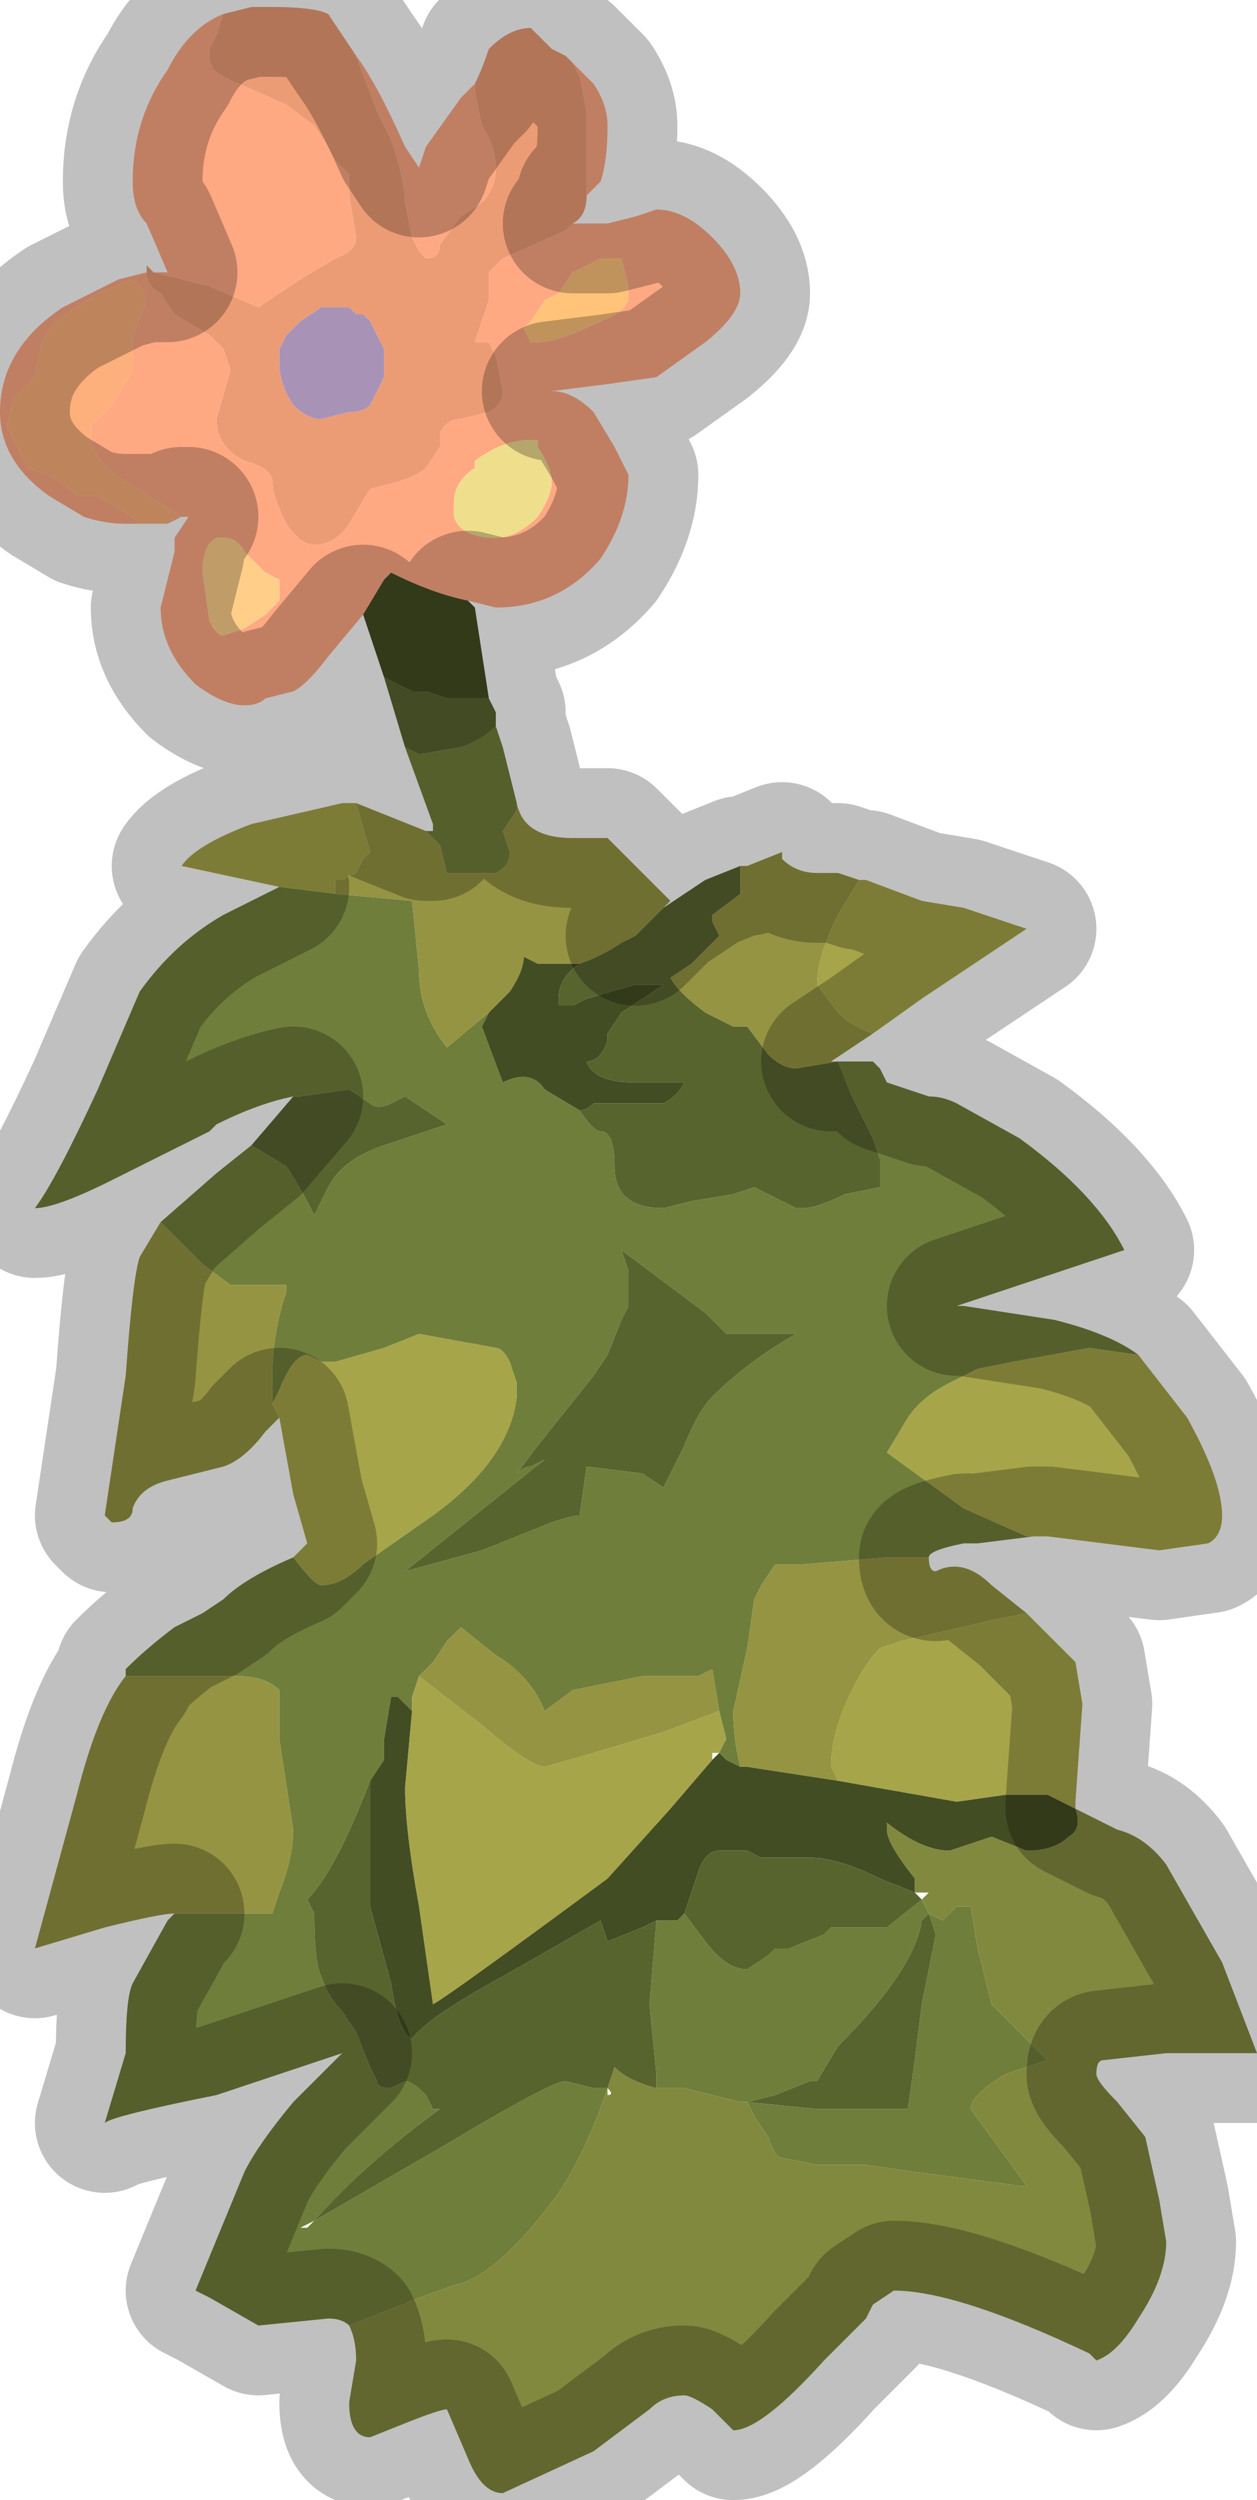 <?xml version="1.0" encoding="UTF-8" standalone="no"?>
<svg xmlns:xlink="http://www.w3.org/1999/xlink" height="17.9px" width="9.0px" xmlns="http://www.w3.org/2000/svg">
  <g transform="matrix(1.0, 0.0, 0.0, 1.0, 4.5, 8.95)">
    <path d="M-0.4 -7.35 L-0.15 -7.35 0.05 -7.4 0.2 -7.45 Q0.4 -7.45 0.6 -7.25 0.8 -7.05 0.8 -6.85 0.8 -6.7 0.55 -6.5 L0.2 -6.25 -0.15 -6.2 -0.55 -6.15 Q-0.4 -6.15 -0.25 -6.0 L-0.1 -5.75 0.0 -5.55 Q0.0 -5.25 -0.2 -4.95 -0.5 -4.6 -0.95 -4.6 L-1.15 -4.65 Q-1.4 -4.7 -1.7 -4.85 L-1.7 -4.85 -1.75 -4.8 -1.9 -4.55 -2.15 -4.25 Q-2.3 -4.05 -2.4 -4.0 L-2.6 -3.95 Q-2.65 -3.9 -2.75 -3.9 -2.9 -3.9 -3.1 -4.05 -3.35 -4.3 -3.35 -4.6 L-3.25 -5.0 -3.25 -5.1 -3.15 -5.25 -3.2 -5.25 -3.3 -5.2 -3.25 -5.25 -3.2 -5.25 -3.6 -5.5 Q-3.85 -5.65 -3.85 -5.85 L-3.85 -5.9 -3.8 -5.95 -3.75 -6.0 -3.7 -6.05 -3.55 -6.3 -3.55 -6.55 -3.45 -6.8 -3.5 -6.9 -3.55 -6.95 -3.8 -6.85 -3.95 -6.75 -4.1 -6.65 -4.2 -6.5 -4.25 -6.25 -4.4 -6.1 -4.45 -5.9 -4.35 -5.7 -4.3 -5.6 -4.15 -5.55 -4.0 -5.45 Q-4.0 -5.45 -3.95 -5.4 L-3.8 -5.4 -3.55 -5.25 -3.5 -5.2 Q-3.45 -5.2 -3.45 -5.2 L-3.6 -5.2 Q-3.75 -5.2 -3.9 -5.25 L-4.15 -5.4 Q-4.5 -5.65 -4.5 -6.0 -4.5 -6.45 -4.05 -6.75 L-3.65 -6.95 -3.45 -7.0 Q-3.45 -6.9 -3.35 -6.85 L-3.25 -6.7 -3.0 -6.55 -2.9 -6.45 -2.85 -6.3 -2.95 -5.95 Q-2.95 -5.75 -2.75 -5.65 -2.55 -5.6 -2.55 -5.5 -2.55 -5.4 -2.45 -5.2 -2.35 -5.05 -2.25 -5.05 -2.1 -5.05 -2.0 -5.2 L-1.85 -5.45 -1.65 -5.5 Q-1.5 -5.55 -1.45 -5.6 L-1.35 -5.75 -1.35 -5.85 Q-1.3 -5.95 -1.2 -5.95 L-1.0 -6.0 Q-0.9 -6.05 -0.9 -6.15 L-0.95 -6.4 -1.0 -6.5 -1.05 -6.5 -1.1 -6.5 -1.0 -6.8 -1.0 -7.0 -0.9 -7.1 -0.45 -7.3 -0.4 -7.35 -0.4 -7.35 M-1.1 -8.35 L-1.1 -8.3 -1.05 -8.05 Q-0.95 -7.9 -0.95 -7.75 L-0.95 -7.75 Q-0.95 -7.6 -1.05 -7.5 L-1.2 -7.4 -1.35 -7.2 Q-1.35 -7.1 -1.45 -7.1 L-1.5 -7.15 -1.55 -7.25 -1.6 -7.5 Q-1.6 -7.65 -1.7 -7.95 L-1.8 -8.15 -1.95 -8.55 Q-1.8 -8.35 -1.6 -7.9 L-1.5 -7.75 -1.45 -7.9 -1.2 -8.25 -1.1 -8.35 M-2.9 -8.85 L-2.95 -8.7 -3.0 -8.6 -3.0 -8.55 Q-3.0 -8.45 -2.9 -8.4 L-2.45 -8.2 -2.25 -8.05 -2.15 -7.9 -2.1 -7.8 -2.0 -7.7 -2.0 -7.55 -1.95 -7.25 Q-1.95 -7.15 -2.1 -7.1 L-2.35 -6.95 -2.5 -6.85 -2.65 -6.75 -3.0 -6.9 -3.4 -7.0 -3.3 -7.0 -3.45 -7.35 -3.45 -7.35 Q-3.55 -7.45 -3.55 -7.65 -3.55 -8.1 -3.3 -8.45 -3.15 -8.75 -2.9 -8.85 M-0.3 -7.55 L-0.3 -7.6 -0.3 -8.15 -0.35 -8.4 -0.4 -8.5 -0.25 -8.35 Q-0.15 -8.2 -0.15 -8.05 -0.15 -7.8 -0.2 -7.65 L-0.3 -7.55 M-1.85 -6.65 L-1.85 -6.65 -1.9 -6.7 -1.85 -6.65 M-3.4 -5.2 L-3.35 -5.2 -3.3 -5.2 -3.4 -5.2 M-2.95 -5.1 Q-3.05 -5.05 -3.05 -4.85 L-3.0 -4.5 Q-2.95 -4.4 -2.9 -4.4 L-2.75 -4.45 -2.6 -4.55 Q-2.55 -4.6 -2.5 -4.65 L-2.5 -4.8 -2.6 -4.85 -2.75 -5.0 Q-2.8 -5.1 -2.9 -5.1 L-2.95 -5.1 M0.0 -6.9 L-0.05 -7.1 -0.1 -7.1 -0.2 -7.1 -0.4 -7.0 -0.5 -6.85 -0.6 -6.8 -0.7 -6.65 -0.75 -6.6 -0.7 -6.5 -0.65 -6.5 Q-0.5 -6.5 -0.2 -6.65 -0.05 -6.7 0.0 -6.8 L0.0 -6.9 M-1.1 -5.65 L-1.1 -5.6 Q-1.25 -5.5 -1.25 -5.35 L-1.25 -5.25 Q-1.2 -5.1 -0.95 -5.1 -0.8 -5.1 -0.65 -5.25 -0.55 -5.4 -0.55 -5.5 -0.55 -5.6 -0.65 -5.75 L-0.65 -5.8 -0.7 -5.8 Q-0.9 -5.8 -1.1 -5.65" fill="#ffa983" fill-rule="evenodd" stroke="none"/>
    <path d="M-0.4 -7.35 L-0.4 -7.35 -0.45 -7.3 -0.9 -7.1 -1.0 -7.0 -1.0 -6.8 -1.1 -6.5 -1.05 -6.5 -1.0 -6.5 -0.95 -6.4 -0.9 -6.15 Q-0.9 -6.05 -1.0 -6.0 L-1.2 -5.95 Q-1.3 -5.95 -1.35 -5.85 L-1.35 -5.75 -1.45 -5.6 Q-1.5 -5.55 -1.65 -5.5 L-1.85 -5.45 -2.0 -5.2 Q-2.1 -5.05 -2.25 -5.05 -2.35 -5.05 -2.45 -5.2 -2.55 -5.4 -2.55 -5.5 -2.55 -5.6 -2.75 -5.65 -2.95 -5.75 -2.95 -5.95 L-2.85 -6.3 -2.9 -6.45 -3.0 -6.55 -3.25 -6.7 -3.35 -6.85 Q-3.45 -6.9 -3.45 -7.0 L-3.45 -7.0 -3.45 -7.05 -3.4 -7.0 -3.0 -6.9 -2.65 -6.75 -2.5 -6.85 -2.35 -6.95 -2.1 -7.1 Q-1.95 -7.15 -1.95 -7.25 L-2.0 -7.55 -2.0 -7.7 -2.1 -7.8 -2.15 -7.9 -2.25 -8.05 -2.45 -8.2 -2.9 -8.4 Q-3.0 -8.45 -3.0 -8.55 L-3.0 -8.6 -2.95 -8.7 -2.9 -8.85 -2.9 -8.85 -2.7 -8.9 -2.55 -8.9 Q-2.25 -8.9 -2.15 -8.85 L-1.95 -8.55 -1.8 -8.15 -1.7 -7.95 Q-1.6 -7.65 -1.6 -7.5 L-1.55 -7.25 -1.5 -7.15 -1.45 -7.1 Q-1.35 -7.1 -1.35 -7.2 L-1.2 -7.4 -1.05 -7.5 Q-0.95 -7.6 -0.95 -7.75 L-0.95 -7.75 Q-0.95 -7.9 -1.05 -8.05 L-1.1 -8.3 -1.1 -8.35 Q-1.05 -8.45 -1.0 -8.6 -0.85 -8.75 -0.7 -8.75 L-0.65 -8.7 -0.6 -8.65 -0.55 -8.6 -0.45 -8.55 -0.4 -8.5 -0.35 -8.4 -0.3 -8.15 -0.3 -7.6 -0.3 -7.55 Q-0.3 -7.4 -0.4 -7.35 M-1.9 -6.7 L-1.95 -6.7 -2.0 -6.75 -2.05 -6.75 -2.2 -6.75 -2.35 -6.65 -2.45 -6.55 -2.5 -6.45 -2.5 -6.35 Q-2.5 -6.2 -2.4 -6.05 -2.3 -5.95 -2.2 -5.95 L-2.0 -6.0 Q-1.9 -6.0 -1.85 -6.05 L-1.85 -6.05 -1.75 -6.25 -1.75 -6.45 -1.85 -6.65 -1.9 -6.7" fill="#ec9c75" fill-rule="evenodd" stroke="none"/>
    <path d="M-1.85 -6.65 L-1.75 -6.45 -1.75 -6.25 -1.85 -6.05 -1.85 -6.05 Q-1.9 -6.0 -2.0 -6.0 L-2.2 -5.95 Q-2.3 -5.95 -2.4 -6.05 -2.5 -6.2 -2.5 -6.35 L-2.5 -6.45 -2.45 -6.55 -2.35 -6.65 -2.2 -6.75 -2.05 -6.75 -2.0 -6.75 -1.95 -6.7 -1.9 -6.7 -1.85 -6.65 -1.85 -6.65" fill="#a892b6" fill-rule="evenodd" stroke="none"/>
    <path d="M-3.45 -5.2 Q-3.45 -5.2 -3.5 -5.2 L-3.55 -5.25 -3.8 -5.4 -3.95 -5.4 Q-4.0 -5.45 -4.0 -5.45 L-4.15 -5.55 -4.3 -5.6 -4.35 -5.7 -4.45 -5.9 -4.4 -6.1 -4.25 -6.25 -4.2 -6.5 -4.1 -6.65 -3.95 -6.75 -3.8 -6.85 -3.55 -6.95 -3.5 -6.9 -3.45 -6.8 -3.55 -6.55 -3.55 -6.3 -3.7 -6.05 -3.75 -6.0 -3.8 -5.95 -3.85 -5.9 -3.85 -5.85 Q-3.85 -5.65 -3.6 -5.5 L-3.2 -5.25 -3.25 -5.25 -3.3 -5.2 -3.35 -5.2 -3.4 -5.2 -3.45 -5.2 M-3.3 -5.2 L-3.3 -5.2" fill="#fdb07c" fill-rule="evenodd" stroke="none"/>
    <path d="M-2.95 -5.1 L-2.9 -5.1 Q-2.8 -5.1 -2.75 -5.0 L-2.6 -4.85 -2.5 -4.8 -2.5 -4.65 Q-2.55 -4.6 -2.6 -4.55 L-2.75 -4.45 -2.9 -4.4 Q-2.95 -4.4 -3.0 -4.5 L-3.05 -4.85 Q-3.05 -5.05 -2.95 -5.1" fill="#ffcf8a" fill-rule="evenodd" stroke="none"/>
    <path d="M0.0 -6.9 L0.0 -6.8 Q-0.05 -6.7 -0.2 -6.65 -0.5 -6.5 -0.65 -6.5 L-0.7 -6.5 -0.75 -6.6 -0.7 -6.65 -0.6 -6.8 -0.5 -6.85 -0.4 -7.0 -0.2 -7.1 -0.1 -7.1 -0.05 -7.1 0.0 -6.9" fill="#ffc37a" fill-rule="evenodd" stroke="none"/>
    <path d="M-1.1 -5.65 Q-0.9 -5.8 -0.7 -5.8 L-0.65 -5.8 -0.65 -5.75 Q-0.55 -5.6 -0.55 -5.5 -0.55 -5.4 -0.65 -5.25 -0.8 -5.1 -0.95 -5.1 -1.2 -5.1 -1.25 -5.25 L-1.25 -5.35 Q-1.25 -5.5 -1.1 -5.6 L-1.1 -5.65" fill="#efde8c" fill-rule="evenodd" stroke="none"/>
    <path d="M1.65 -2.65 L1.7 -2.65 2.1 -2.5 2.4 -2.45 2.85 -2.3 2.1 -1.8 1.75 -1.55 Q1.6 -1.6 1.5 -1.7 L1.5 -1.7 1.35 -1.9 Q1.35 -2.1 1.5 -2.4 L1.65 -2.65 M3.65 0.75 L4.0 1.2 Q4.25 1.65 4.25 1.9 4.25 2.05 4.15 2.1 L3.8 2.15 3.0 2.05 2.95 2.05 2.85 2.05 2.4 1.85 1.85 1.45 2.0 1.2 Q2.1 1.05 2.3 0.95 L2.5 0.85 2.75 0.8 3.3 0.7 3.65 0.75 M2.85 2.6 L3.2 2.95 3.25 3.25 3.2 3.95 3.2 4.0 3.0 3.9 2.7 3.9 2.35 3.95 1.5 3.8 1.45 3.7 Q1.45 3.45 1.6 3.15 1.7 2.95 1.8 2.85 L1.95 2.8 2.6 2.65 2.85 2.6 M-2.4 2.2 L-2.3 2.1 -2.4 1.75 -2.5 1.2 -2.55 1.1 -2.5 1.0 Q-2.4 0.75 -2.3 0.75 L-2.2 0.8 -2.1 0.8 -1.75 0.7 -1.5 0.6 -0.95 0.7 Q-0.9 0.7 -0.85 0.8 L-0.8 0.95 -0.8 1.05 Q-0.85 1.5 -1.4 1.9 L-1.9 2.25 Q-2.05 2.4 -2.2 2.4 -2.25 2.4 -2.4 2.2 M-2.5 -2.6 L-3.2 -2.75 Q-3.1 -2.9 -2.7 -3.05 L-2.05 -3.2 -1.95 -3.2 -1.85 -2.85 -1.9 -2.8 -1.95 -2.7 -1.95 -2.7 -2.05 -2.65 -2.1 -2.65 -2.1 -2.55 -2.5 -2.6 M-1.55 3.3 L-1.55 3.2 -1.5 3.05 -1.05 3.4 Q-0.7 3.7 -0.6 3.7 L-0.25 3.6 0.25 3.45 0.65 3.3 0.7 3.5 0.65 3.6 0.6 3.6 0.6 3.65 0.3 4.0 -0.15 4.5 Q-1.3 5.35 -1.4 5.4 L-1.5 4.7 Q-1.6 4.15 -1.6 3.85 L-1.55 3.3" fill="#a6a549" fill-rule="evenodd" stroke="none"/>
    <path d="M-0.8 -3.2 Q-0.75 -2.95 -0.4 -2.95 L-0.15 -2.95 0.3 -2.5 0.05 -2.25 -0.05 -2.2 Q-0.2 -2.1 -0.35 -2.05 L-0.55 -2.05 -0.6 -2.05 -0.65 -2.05 -0.75 -2.1 Q-0.75 -2.0 -0.85 -1.85 L-0.95 -1.75 -1.0 -1.7 -1.3 -1.45 Q-1.5 -1.7 -1.5 -2.0 L-1.55 -2.5 -2.1 -2.55 -2.1 -2.65 -2.05 -2.65 -1.95 -2.7 -1.95 -2.7 -1.9 -2.8 -1.85 -2.85 -1.95 -3.2 -1.45 -3.0 -1.35 -2.9 -1.3 -2.7 -1.15 -2.7 -0.95 -2.7 Q-0.85 -2.75 -0.85 -2.85 L-0.9 -3.0 -0.8 -3.15 -0.8 -3.2 M0.8 -2.75 L0.85 -2.75 1.1 -2.85 1.1 -2.8 Q1.2 -2.7 1.35 -2.7 L1.5 -2.7 1.65 -2.65 1.5 -2.4 Q1.35 -2.1 1.35 -1.9 L1.5 -1.7 1.5 -1.7 Q1.6 -1.6 1.75 -1.55 L1.45 -1.35 1.45 -1.35 1.55 -1.35 1.5 -1.35 1.2 -1.3 Q1.1 -1.3 1.0 -1.4 L0.85 -1.6 0.75 -1.6 Q0.65 -1.65 0.55 -1.7 0.35 -1.85 0.3 -1.95 L0.45 -2.05 0.65 -2.25 0.6 -2.35 0.6 -2.4 0.8 -2.55 0.8 -2.75 M2.15 2.2 Q2.15 2.3 2.2 2.3 2.4 2.2 2.6 2.4 L2.85 2.6 2.6 2.65 1.95 2.8 1.8 2.85 Q1.7 2.95 1.6 3.15 1.45 3.45 1.45 3.7 L1.5 3.8 0.85 3.7 0.8 3.7 Q0.75 3.5 0.75 3.3 L0.85 2.85 0.9 2.5 0.95 2.4 1.05 2.25 1.25 2.25 1.85 2.2 2.15 2.2 M-3.25 4.75 L-3.25 4.75 Q-3.35 4.75 -3.75 4.85 L-4.25 5.0 -3.95 3.9 Q-3.8 3.3 -3.6 3.05 L-3.35 3.05 -2.8 3.05 Q-2.6 3.05 -2.5 3.15 L-2.5 3.5 -2.4 4.15 Q-2.4 4.35 -2.5 4.6 L-2.55 4.75 -3.25 4.75 M-2.5 1.2 L-2.55 1.25 -2.6 1.3 Q-2.75 1.5 -2.9 1.55 L-3.3 1.65 Q-3.5 1.7 -3.55 1.85 -3.55 1.95 -3.7 1.95 L-3.75 1.9 -3.75 1.9 -3.6 0.9 Q-3.55 0.2 -3.5 0.05 L-3.35 -0.2 -3.15 0.0 -3.05 0.1 -2.85 0.25 -2.65 0.25 -2.45 0.25 -2.45 0.3 Q-2.55 0.6 -2.55 0.9 L-2.55 1.1 -2.5 1.2 M-1.5 3.05 L-1.4 2.95 -1.3 2.8 -1.2 2.7 -0.95 2.9 Q-0.7 3.05 -0.6 3.3 L-0.4 3.15 -0.15 3.1 0.1 3.05 0.3 3.05 0.5 3.05 0.6 3.0 0.65 3.3 0.25 3.45 -0.25 3.6 -0.6 3.7 Q-0.7 3.7 -1.05 3.4 L-1.5 3.05" fill="#959442" fill-rule="evenodd" stroke="none"/>
    <path d="M-0.95 -3.75 L-0.9 -3.6 -0.8 -3.2 -0.8 -3.2 -0.8 -3.15 -0.9 -3.0 -0.85 -2.85 Q-0.85 -2.75 -0.95 -2.7 L-1.15 -2.7 -1.3 -2.7 -1.35 -2.9 -1.45 -3.0 -1.4 -3.0 -1.4 -3.05 -1.6 -3.6 -1.5 -3.55 -1.2 -3.6 Q-1.05 -3.65 -0.95 -3.75 M1.55 -1.35 L1.75 -1.35 1.8 -1.3 1.85 -1.2 2.15 -1.1 Q2.25 -1.1 2.35 -1.05 L2.8 -0.8 Q3.35 -0.4 3.55 0.0 L2.35 0.4 2.4 0.4 3.05 0.5 Q3.45 0.6 3.65 0.75 L3.3 0.7 2.75 0.8 2.5 0.85 2.3 0.95 Q2.1 1.05 2.0 1.2 L1.85 1.45 2.4 1.85 2.85 2.05 2.95 2.05 2.9 2.05 2.5 2.1 2.4 2.1 Q2.15 2.15 2.15 2.2 L1.85 2.2 1.25 2.25 1.05 2.25 0.95 2.4 0.9 2.5 0.85 2.85 0.75 3.3 Q0.75 3.5 0.8 3.7 L0.7 3.65 0.65 3.6 0.7 3.5 0.65 3.3 0.6 3.0 0.5 3.05 0.3 3.05 0.1 3.05 -0.15 3.1 -0.4 3.15 -0.6 3.3 Q-0.7 3.05 -0.95 2.9 L-1.2 2.7 -1.3 2.8 -1.4 2.95 -1.5 3.05 -1.55 3.2 -1.55 3.3 -1.65 3.2 -1.7 3.2 -1.75 3.5 -1.75 3.65 -1.85 3.8 Q-2.1 4.45 -2.3 4.65 L-2.25 4.75 Q-2.25 5.1 -2.2 5.2 -2.15 5.35 -2.05 5.45 L-1.95 5.6 -1.85 5.85 -1.8 5.95 Q-1.8 6.0 -1.7 6.0 L-1.6 5.95 Q-1.55 5.95 -1.45 6.05 L-1.4 6.15 -1.35 6.15 Q-1.9 6.55 -2.25 6.95 L-1.3 6.4 Q-0.55 5.95 -0.45 5.95 L-0.25 6.0 Q-0.2 6.0 -0.15 6.0 -0.3 6.45 -0.5 6.75 -0.9 7.3 -1.2 7.4 -1.25 7.4 -2.0 7.7 -2.05 7.65 -2.15 7.65 L-2.65 7.7 -3.0 7.5 -3.1 7.45 -2.75 6.6 Q-2.65 6.4 -2.4 6.1 L-2.05 5.75 -2.95 6.05 Q-3.7 6.2 -3.75 6.25 L-3.6 5.75 Q-3.6 5.35 -3.55 5.25 L-3.3 4.8 -3.25 4.75 -2.55 4.75 -2.5 4.6 Q-2.4 4.35 -2.4 4.15 L-2.5 3.5 -2.5 3.15 Q-2.6 3.05 -2.8 3.05 L-3.35 3.05 -3.6 3.05 -3.6 3.0 Q-3.45 2.85 -3.25 2.7 L-3.05 2.6 -2.9 2.5 Q-2.75 2.35 -2.4 2.2 L-2.4 2.2 Q-2.25 2.4 -2.2 2.4 -2.05 2.4 -1.9 2.25 L-1.4 1.9 Q-0.85 1.5 -0.8 1.05 L-0.8 0.95 -0.85 0.8 Q-0.9 0.7 -0.95 0.7 L-1.5 0.6 -1.75 0.7 -2.1 0.8 -2.2 0.8 -2.3 0.75 Q-2.4 0.75 -2.5 1.0 L-2.55 1.1 -2.55 0.9 Q-2.55 0.6 -2.45 0.3 L-2.45 0.25 -2.65 0.25 -2.85 0.25 -3.05 0.1 -3.15 0.0 -3.35 -0.2 -2.95 -0.55 -2.7 -0.75 -2.45 -0.6 Q-2.35 -0.45 -2.25 -0.25 L-2.15 -0.45 Q-2.05 -0.65 -1.75 -0.75 -1.45 -0.85 -1.3 -0.9 L-1.6 -1.1 -1.7 -1.05 Q-1.8 -1.0 -1.85 -1.05 L-2.0 -1.15 -2.35 -1.1 -2.4 -1.1 Q-2.65 -1.05 -2.95 -0.9 L-3.0 -0.85 Q-3.5 -0.6 -3.7 -0.5 -4.1 -0.3 -4.25 -0.3 -4.1 -0.5 -3.8 -1.15 L-3.5 -1.85 Q-3.25 -2.2 -2.9 -2.4 L-2.5 -2.6 -2.1 -2.55 -1.55 -2.5 -1.5 -2.0 Q-1.5 -1.7 -1.3 -1.45 L-1.0 -1.7 -1.05 -1.6 -0.9 -1.2 Q-0.7 -1.3 -0.6 -1.15 L-0.35 -1.0 Q-0.25 -0.85 -0.2 -0.85 -0.1 -0.85 -0.1 -0.6 -0.1 -0.3 0.25 -0.3 L0.45 -0.35 0.75 -0.4 0.9 -0.45 1.2 -0.3 1.25 -0.3 Q1.35 -0.3 1.55 -0.4 L1.8 -0.45 1.8 -0.65 1.75 -0.8 1.6 -1.1 1.5 -1.35 1.55 -1.35 M0.0 0.15 L0.0 0.4 -0.05 0.5 -0.15 0.75 -0.25 0.9 -0.65 1.4 -0.8 1.6 Q-0.75 1.55 -0.7 1.55 L-0.6 1.5 -1.6 2.3 -1.05 2.15 -0.55 1.95 Q-0.4 1.9 -0.35 1.9 L-0.3 1.55 0.1 1.6 0.25 1.7 0.4 1.4 Q0.5 1.15 0.6 1.05 0.85 0.8 1.2 0.6 L1.05 0.6 0.7 0.6 0.55 0.45 -0.05 0.0 0.0 0.15 M0.2 4.8 L0.35 4.8 0.4 4.75 0.55 4.95 Q0.7 5.15 0.85 5.15 L1.0 5.05 1.05 5.0 1.15 5.0 1.4 4.9 1.45 4.85 1.55 4.85 1.85 4.85 2.1 4.65 2.15 4.75 2.25 4.8 2.3 4.75 Q2.3 4.75 2.35 4.7 L2.45 4.7 2.5 5.0 2.6 5.4 3.0 5.8 2.7 5.9 Q2.45 6.05 2.45 6.15 L2.85 6.7 2.8 6.7 2.05 6.6 1.7 6.55 1.5 6.55 1.35 6.55 1.1 6.5 Q1.05 6.5 1.0 6.35 L0.9 6.2 0.85 6.1 0.8 6.1 0.4 6.0 0.2 6.0 0.2 5.9 0.15 5.4 0.2 4.8 M-2.25 6.95 L-2.35 7.0 -2.3 7.0 -2.25 6.95 M2.15 4.75 L2.1 4.8 Q2.05 5.15 1.5 5.7 L1.35 5.95 1.3 5.95 1.05 6.05 0.85 6.1 1.35 6.15 2.0 6.15 2.05 5.8 2.1 5.4 2.2 4.9 2.15 4.75" fill="#6f7e3a" fill-rule="evenodd" stroke="none"/>
    <path d="M3.2 4.0 L3.5 4.15 Q3.7 4.2 3.85 4.4 L4.25 5.1 4.5 5.75 3.85 5.75 3.4 5.8 Q3.35 5.8 3.35 5.9 3.35 5.95 3.5 6.1 L3.7 6.35 3.8 6.8 3.85 7.1 Q3.85 7.35 3.65 7.65 3.5 7.9 3.35 7.95 L3.3 7.9 Q2.35 7.45 1.9 7.45 L1.75 7.55 1.7 7.65 1.4 7.95 Q0.95 8.45 0.75 8.45 L0.6 8.3 Q0.45 8.2 0.4 8.2 0.25 8.2 0.15 8.3 L-0.25 8.6 -0.9 8.9 Q-1.05 8.9 -1.15 8.65 L-1.3 8.3 Q-1.35 8.3 -1.6 8.4 L-1.85 8.5 Q-2.0 8.5 -2.0 8.25 L-1.95 7.95 Q-1.95 7.8 -2.0 7.7 -1.25 7.4 -1.2 7.4 -0.9 7.3 -0.5 6.75 -0.3 6.45 -0.15 6.0 L-0.15 6.05 Q-0.1 6.05 -0.15 6.0 L-0.1 5.85 Q0.0 5.95 0.2 6.0 L0.4 6.0 0.8 6.1 0.85 6.1 0.9 6.2 1.0 6.35 Q1.05 6.5 1.1 6.5 L1.35 6.55 1.5 6.55 1.7 6.55 2.05 6.6 2.8 6.7 2.85 6.7 2.45 6.15 Q2.45 6.05 2.7 5.9 L3.0 5.8 2.6 5.4 2.5 5.0 2.45 4.7 2.35 4.7 Q2.3 4.75 2.3 4.75 L2.25 4.8 2.15 4.75 2.1 4.65 2.15 4.6 2.05 4.6 2.05 4.5 Q1.85 4.25 1.85 4.15 L1.85 4.1 Q2.1 4.3 2.3 4.3 L2.45 4.25 2.6 4.2 2.85 4.3 Q3.05 4.3 3.15 4.2 3.25 4.15 3.2 4.0" fill="#81893e" fill-rule="evenodd" stroke="none"/>
    <path d="M-1.0 -3.95 L-0.95 -3.85 -0.95 -3.75 Q-1.05 -3.65 -1.2 -3.6 L-1.5 -3.55 -1.6 -3.6 -1.75 -4.1 -1.55 -4.0 -1.45 -4.0 -1.3 -3.95 -1.3 -3.95 -1.25 -3.95 -1.2 -3.95 -1.1 -3.95 -1.05 -3.95 -1.0 -3.95 M0.05 -2.25 L0.25 -2.45 0.55 -2.65 0.8 -2.75 0.8 -2.55 0.6 -2.4 0.6 -2.35 0.65 -2.25 0.45 -2.05 0.3 -1.95 Q0.35 -1.85 0.55 -1.7 0.65 -1.65 0.75 -1.6 L0.85 -1.6 1.0 -1.4 Q1.1 -1.3 1.2 -1.3 L1.5 -1.35 1.6 -1.1 1.75 -0.8 1.8 -0.65 1.8 -0.45 1.55 -0.4 Q1.35 -0.3 1.25 -0.3 L1.2 -0.3 0.9 -0.45 0.75 -0.4 0.45 -0.35 0.25 -0.3 Q-0.1 -0.3 -0.1 -0.6 -0.1 -0.85 -0.2 -0.85 -0.25 -0.85 -0.35 -1.0 L-0.35 -1.0 Q-0.3 -1.0 -0.25 -1.05 L-0.2 -1.05 0.05 -1.05 0.25 -1.05 Q0.35 -1.1 0.4 -1.2 L0.05 -1.2 Q-0.25 -1.2 -0.3 -1.35 -0.2 -1.35 -0.15 -1.5 L-0.15 -1.55 -0.05 -1.7 0.1 -1.8 0.25 -1.9 0.05 -1.9 -0.3 -1.8 -0.4 -1.75 -0.5 -1.75 -0.5 -1.8 Q-0.5 -1.95 -0.35 -2.05 -0.2 -2.1 -0.05 -2.2 L0.05 -2.25 M-2.7 -0.75 L-2.4 -1.1 -2.35 -1.1 -2.0 -1.15 -1.85 -1.05 Q-1.8 -1.0 -1.7 -1.05 L-1.6 -1.1 -1.3 -0.9 Q-1.45 -0.85 -1.75 -0.75 -2.05 -0.65 -2.15 -0.45 L-2.25 -0.25 Q-2.35 -0.45 -2.45 -0.6 L-2.7 -0.75 M0.0 0.15 L-0.05 0.0 0.55 0.45 0.7 0.6 1.05 0.6 1.2 0.6 Q0.85 0.8 0.6 1.05 0.5 1.15 0.4 1.4 L0.25 1.7 0.1 1.6 -0.3 1.55 -0.35 1.9 Q-0.4 1.9 -0.55 1.95 L-1.05 2.15 -1.6 2.3 -0.6 1.5 -0.7 1.55 Q-0.75 1.55 -0.8 1.6 L-0.65 1.4 -0.25 0.9 -0.15 0.75 -0.05 0.5 0.0 0.4 0.0 0.15 M-2.25 6.95 Q-1.9 6.55 -1.35 6.15 L-1.4 6.15 -1.45 6.05 Q-1.55 5.95 -1.6 5.95 L-1.7 6.0 Q-1.8 6.0 -1.8 5.95 L-1.85 5.85 -1.95 5.6 -2.05 5.45 Q-2.15 5.35 -2.2 5.2 -2.25 5.1 -2.25 4.75 L-2.3 4.65 Q-2.1 4.45 -1.85 3.8 L-1.85 4.7 -1.7 5.25 Q-1.65 5.6 -1.55 5.65 -1.45 5.5 -0.9 5.2 L-0.9 5.2 -0.2 4.8 -0.15 4.95 0.1 4.85 0.2 4.8 0.15 5.4 0.2 5.9 0.2 6.0 Q0.0 5.95 -0.1 5.85 L-0.15 6.0 -0.15 6.0 Q-0.2 6.0 -0.25 6.0 L-0.45 5.95 Q-0.55 5.95 -1.3 6.4 L-2.25 6.95 M0.4 4.75 L0.5 4.45 Q0.55 4.3 0.65 4.3 L0.85 4.3 0.95 4.35 1.3 4.35 Q1.5 4.35 1.8 4.5 L2.05 4.6 2.1 4.65 1.85 4.85 1.55 4.85 1.45 4.85 1.4 4.9 1.15 5.0 1.05 5.0 1.0 5.05 0.85 5.15 Q0.7 5.15 0.55 4.95 L0.4 4.75 M2.15 4.75 L2.2 4.9 2.1 5.4 2.05 5.8 2.0 6.15 1.35 6.15 0.85 6.1 1.05 6.05 1.3 5.95 1.35 5.95 1.5 5.7 Q2.05 5.15 2.1 4.8 L2.15 4.75" fill="#58642e" fill-rule="evenodd" stroke="none"/>
    <path d="M-1.9 -4.55 L-1.75 -4.8 -1.7 -4.85 -1.7 -4.85 Q-1.4 -4.7 -1.15 -4.65 L-1.1 -4.6 -1.0 -3.95 -1.05 -3.95 -1.1 -3.95 -1.2 -3.95 -1.25 -3.95 -1.3 -3.95 -1.3 -3.95 -1.45 -4.0 -1.55 -4.0 -1.75 -4.1 -1.9 -4.55 M-0.35 -2.05 Q-0.5 -1.95 -0.5 -1.8 L-0.5 -1.75 -0.4 -1.75 -0.3 -1.8 0.05 -1.9 0.25 -1.9 0.1 -1.8 -0.05 -1.7 -0.15 -1.55 -0.15 -1.5 Q-0.2 -1.35 -0.3 -1.35 -0.25 -1.2 0.05 -1.2 L0.4 -1.2 Q0.35 -1.1 0.25 -1.05 L0.05 -1.05 -0.2 -1.05 -0.25 -1.05 Q-0.3 -1.0 -0.35 -1.0 L-0.35 -1.0 -0.6 -1.15 Q-0.7 -1.3 -0.9 -1.2 L-1.05 -1.6 -1.0 -1.7 -0.95 -1.75 -0.85 -1.85 Q-0.75 -2.0 -0.75 -2.1 L-0.65 -2.05 -0.6 -2.05 -0.55 -2.05 -0.35 -2.05 M-1.85 3.8 L-1.75 3.65 -1.75 3.5 -1.7 3.2 -1.65 3.2 -1.55 3.3 -1.6 3.85 Q-1.6 4.15 -1.5 4.7 L-1.4 5.4 Q-1.3 5.35 -0.15 4.5 L0.3 4.0 0.6 3.65 0.65 3.6 0.7 3.65 0.8 3.7 0.85 3.7 1.5 3.8 2.35 3.95 2.7 3.9 3.0 3.9 3.2 4.0 Q3.25 4.15 3.15 4.2 3.05 4.3 2.85 4.3 L2.6 4.2 2.45 4.25 2.3 4.3 Q2.1 4.3 1.85 4.1 L1.85 4.15 Q1.85 4.25 2.05 4.5 L2.05 4.6 1.8 4.5 Q1.5 4.35 1.3 4.35 L0.95 4.35 0.85 4.3 0.65 4.3 Q0.55 4.3 0.5 4.45 L0.4 4.75 0.35 4.8 0.2 4.8 0.1 4.85 -0.15 4.95 -0.2 4.8 -0.9 5.2 -0.9 5.2 Q-1.45 5.5 -1.55 5.65 -1.65 5.6 -1.7 5.25 L-1.85 4.7 -1.85 3.8" fill="#434d23" fill-rule="evenodd" stroke="none"/>
    <path d="M-1.15 -4.65 L-0.95 -4.6 Q-0.5 -4.6 -0.2 -4.95 0.0 -5.25 0.0 -5.55 L-0.1 -5.75 -0.25 -6.0 Q-0.4 -6.15 -0.55 -6.15 L-0.15 -6.2 0.2 -6.25 0.55 -6.5 Q0.8 -6.7 0.8 -6.85 0.8 -7.05 0.6 -7.25 0.4 -7.45 0.2 -7.45 L0.05 -7.4 -0.15 -7.35 -0.4 -7.35 Q-0.3 -7.4 -0.3 -7.55 L-0.2 -7.65 Q-0.15 -7.8 -0.15 -8.05 -0.15 -8.2 -0.25 -8.35 L-0.4 -8.5 -0.45 -8.55 -0.55 -8.6 -0.6 -8.65 -0.65 -8.7 -0.7 -8.75 Q-0.85 -8.75 -1.0 -8.6 -1.05 -8.45 -1.1 -8.35 L-1.2 -8.25 -1.45 -7.9 -1.5 -7.75 -1.6 -7.9 Q-1.8 -8.35 -1.95 -8.55 L-2.15 -8.85 Q-2.25 -8.9 -2.55 -8.9 L-2.7 -8.9 -2.9 -8.85 -2.9 -8.85 Q-3.15 -8.75 -3.3 -8.45 -3.55 -8.1 -3.55 -7.65 -3.55 -7.45 -3.45 -7.35 L-3.45 -7.35 -3.3 -7.0 -3.4 -7.0 -3.45 -7.05 -3.45 -7.0 -3.45 -7.0 -3.65 -6.95 -4.05 -6.75 Q-4.5 -6.45 -4.5 -6.0 -4.5 -5.65 -4.15 -5.4 L-3.9 -5.25 Q-3.75 -5.2 -3.6 -5.2 L-3.45 -5.2 -3.4 -5.2 -3.3 -5.2 -3.2 -5.25 -3.15 -5.25 -3.25 -5.1 -3.25 -5.0 -3.35 -4.6 Q-3.35 -4.3 -3.1 -4.05 -2.9 -3.9 -2.75 -3.9 -2.65 -3.9 -2.6 -3.95 L-2.4 -4.0 Q-2.3 -4.05 -2.15 -4.25 L-1.9 -4.55 -1.75 -4.1 -1.6 -3.6 -1.4 -3.05 -1.4 -3.0 -1.45 -3.0 -1.95 -3.2 -2.05 -3.2 -2.7 -3.05 Q-3.1 -2.9 -3.2 -2.75 L-2.5 -2.6 -2.9 -2.4 Q-3.25 -2.2 -3.5 -1.85 L-3.8 -1.15 Q-4.1 -0.5 -4.25 -0.3 -4.1 -0.3 -3.7 -0.5 -3.5 -0.6 -3.0 -0.85 L-2.95 -0.9 Q-2.65 -1.05 -2.4 -1.1 L-2.7 -0.75 -2.95 -0.55 -3.35 -0.2 -3.5 0.05 Q-3.55 0.2 -3.6 0.9 L-3.75 1.9 -3.75 1.9 -3.7 1.95 Q-3.55 1.95 -3.55 1.85 -3.5 1.7 -3.3 1.65 L-2.9 1.55 Q-2.75 1.5 -2.6 1.3 L-2.55 1.25 -2.5 1.2 -2.4 1.75 -2.3 2.1 -2.4 2.2 -2.4 2.2 Q-2.75 2.35 -2.9 2.5 L-3.05 2.6 -3.25 2.7 Q-3.45 2.85 -3.6 3.0 L-3.6 3.05 Q-3.8 3.3 -3.95 3.9 L-4.25 5.0 -3.75 4.85 Q-3.35 4.75 -3.25 4.75 L-3.25 4.75 -3.3 4.8 -3.55 5.25 Q-3.6 5.35 -3.6 5.75 L-3.75 6.25 Q-3.7 6.2 -2.95 6.05 L-2.05 5.75 -2.4 6.1 Q-2.65 6.4 -2.75 6.6 L-3.1 7.45 -3.0 7.5 -2.65 7.7 -2.15 7.65 Q-2.05 7.65 -2.0 7.7 -1.95 7.8 -1.95 7.95 L-2.0 8.25 Q-2.0 8.5 -1.85 8.5 L-1.6 8.4 Q-1.35 8.3 -1.3 8.3 L-1.15 8.65 Q-1.05 8.9 -0.9 8.9 L-0.25 8.6 0.15 8.3 Q0.25 8.2 0.4 8.2 0.45 8.2 0.6 8.3 L0.75 8.45 Q0.95 8.45 1.4 7.95 L1.7 7.65 1.75 7.55 1.9 7.45 Q2.35 7.45 3.3 7.9 L3.35 7.95 Q3.5 7.9 3.65 7.65 3.85 7.35 3.85 7.1 L3.8 6.8 3.7 6.35 3.5 6.1 Q3.35 5.95 3.35 5.9 3.35 5.8 3.4 5.8 L3.85 5.75 4.5 5.75 4.25 5.1 3.85 4.4 Q3.7 4.2 3.5 4.15 L3.2 4.0 3.2 3.95 3.25 3.25 3.2 2.95 2.85 2.6 2.6 2.4 Q2.4 2.2 2.2 2.3 2.15 2.3 2.15 2.2 2.15 2.15 2.4 2.1 L2.5 2.1 2.9 2.05 2.95 2.05 3.0 2.05 3.8 2.15 4.15 2.1 Q4.25 2.05 4.25 1.9 4.25 1.65 4.0 1.2 L3.65 0.75 Q3.45 0.6 3.05 0.5 L2.4 0.4 2.35 0.4 3.55 0.0 Q3.35 -0.4 2.8 -0.8 L2.35 -1.05 Q2.25 -1.1 2.15 -1.1 L1.85 -1.2 1.8 -1.3 1.75 -1.35 1.55 -1.35 1.45 -1.35 1.45 -1.35 1.75 -1.55 2.1 -1.8 2.85 -2.3 2.4 -2.45 2.1 -2.5 1.7 -2.65 1.65 -2.65 1.5 -2.7 1.35 -2.7 Q1.2 -2.7 1.1 -2.8 L1.1 -2.85 0.85 -2.75 0.8 -2.75 0.55 -2.65 0.25 -2.45 0.05 -2.25 0.3 -2.5 -0.15 -2.95 -0.4 -2.95 Q-0.75 -2.95 -0.8 -3.2 L-0.8 -3.2 -0.9 -3.6 -0.95 -3.75 -0.95 -3.85 -1.0 -3.95 -1.1 -4.6 -1.15 -4.65 M-3.3 -5.2 L-3.3 -5.2 Z" fill="none" stroke="#000000" stroke-linecap="round" stroke-linejoin="round" stroke-opacity="0.247" stroke-width="1.0"/>
  </g>
</svg>
